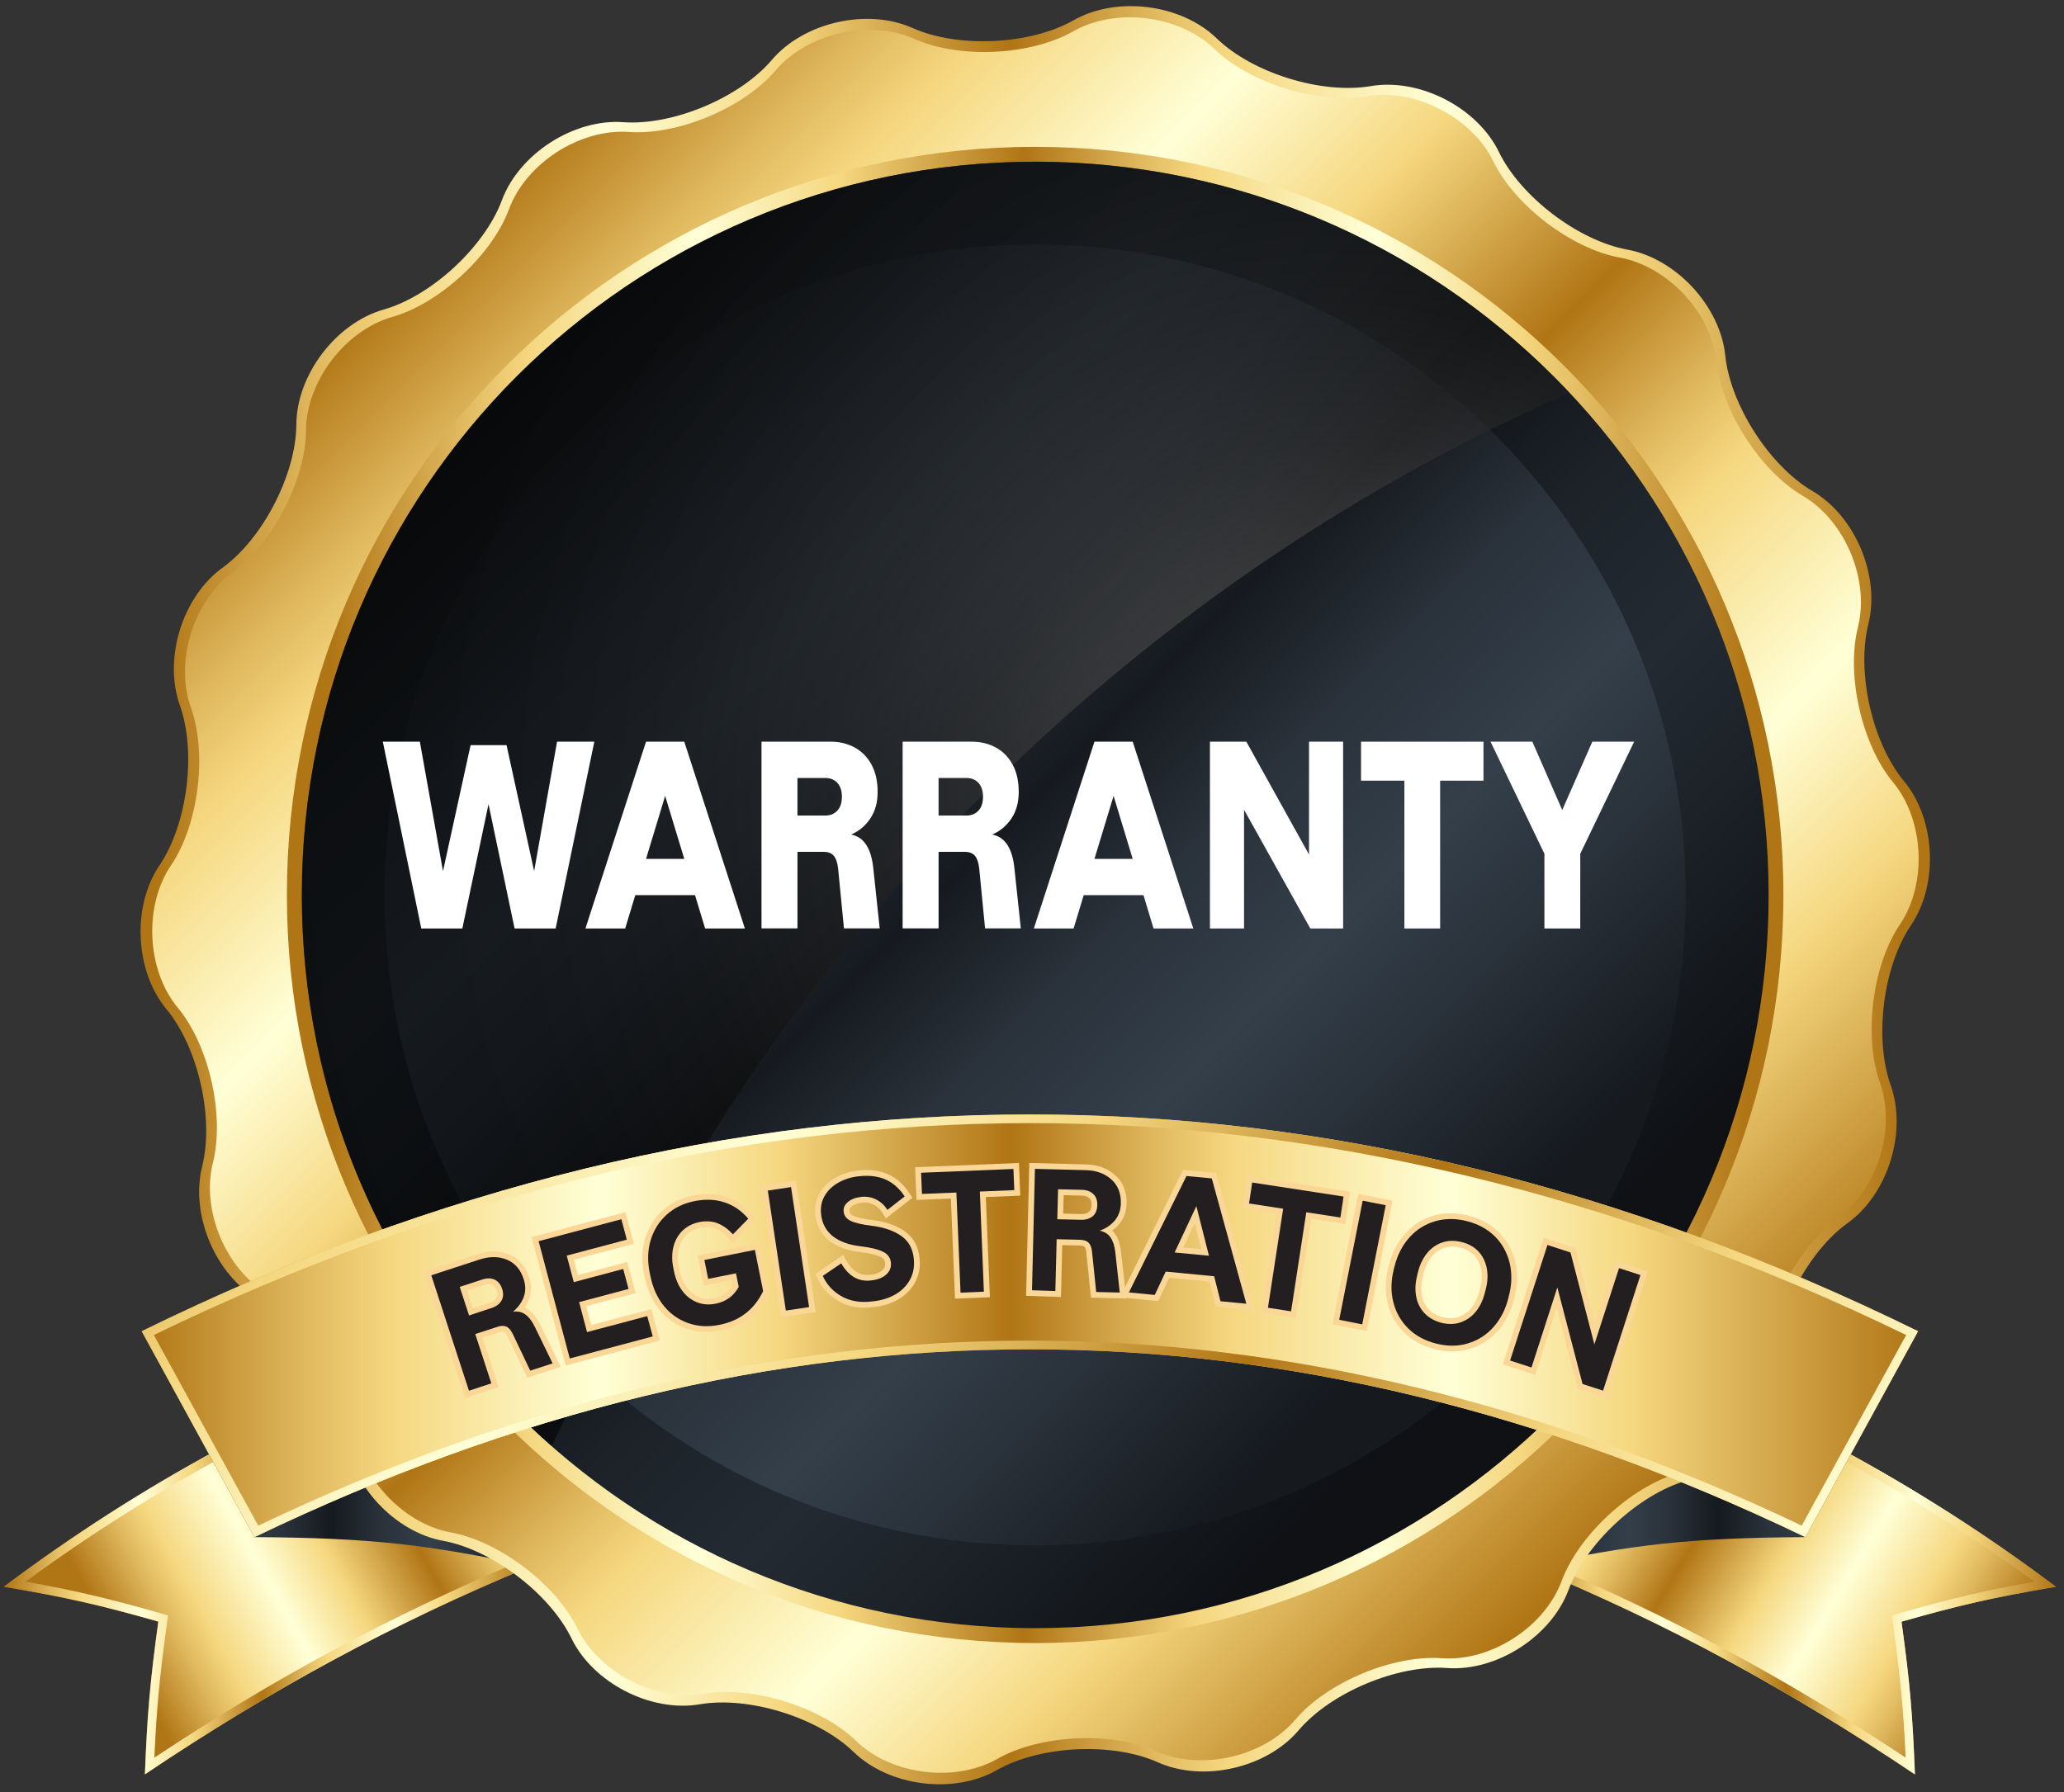 <svg width="190" height="165" viewBox="0 0 190 165" fill="none" xmlns="http://www.w3.org/2000/svg">
<rect x="0" y="0" width="190" height="165" fill="#333333" stroke="none"/>
<path d="M48.91 144.18C35.88 149.63 25.06 155.49 13.33 163.38C13.55 157.81 13.79 154.99 14.57 149.31C9.06 147.75 6.21 147.1 0.35 146.1C12.89 136.68 26.83 129.15 41.59 123.85C44.53 131.97 45.99 136.04 48.91 144.18Z" fill="url(#paint0_linear_1_173)"/>
<path d="M140.7 144.18C153.73 149.63 164.55 155.49 176.28 163.38C176.06 157.81 175.82 154.99 175.04 149.31C180.55 147.75 183.4 147.1 189.26 146.1C176.72 136.68 162.78 129.15 148.01 123.85C145.09 131.97 143.63 136.04 140.7 144.18Z" fill="url(#paint1_linear_1_173)"/>
<path d="M41.12 124.87L47.14 141.63L47.9 143.74C35.77 148.86 25.29 154.49 14.21 161.83C14.42 157.23 14.68 154.5 15.38 149.42L15.47 148.73L14.8 148.54C9.86 147.14 6.98 146.46 2.35 145.63C14.26 136.89 27.29 129.92 41.12 124.87ZM41.6 123.84C26.84 129.14 12.9 136.67 0.36 146.09C6.22 147.1 9.07 147.75 14.58 149.3C13.8 154.98 13.56 157.8 13.34 163.37C25.07 155.49 35.89 149.63 48.92 144.17C45.99 136.04 44.53 131.97 41.6 123.84Z" fill="url(#paint2_linear_1_173)"/>
<path d="M148.5 124.87C162.32 129.92 175.36 136.89 187.28 145.63C182.64 146.46 179.77 147.14 174.83 148.54L174.16 148.73L174.25 149.42C174.94 154.5 175.21 157.23 175.42 161.83C164.33 154.48 153.85 148.86 141.73 143.74L145.33 133.74L148.5 124.87ZM148.01 123.84C145.09 131.97 143.62 136.04 140.7 144.18C153.73 149.63 164.55 155.49 176.28 163.38C176.06 157.81 175.82 154.99 175.04 149.31C180.55 147.75 183.4 147.1 189.26 146.1C176.71 136.67 162.78 129.14 148.01 123.84Z" fill="url(#paint3_linear_1_173)"/>
<path d="M48.94 144.24C39.28 142.19 34.12 141.59 23.42 141.53C19.27 133.95 17.19 130.15 13.04 122.57C24.93 121.98 30.7 122.3 41.62 123.9C44.55 132.03 46.01 136.1 48.94 144.24Z" fill="url(#paint4_linear_1_173)"/>
<path d="M140.68 144.24C150.34 142.19 155.49 141.59 166.19 141.53C170.34 133.95 172.42 130.15 176.57 122.57C164.67 121.98 158.91 122.3 147.98 123.9C145.07 132.03 143.61 136.1 140.68 144.24Z" fill="url(#paint5_linear_1_173)"/>
<path d="M163.31 125.74C163.28 130.31 159.66 135.07 155.27 136.32C150.87 137.57 145.98 142.1 144.39 146.39C142.8 150.67 137.77 153.91 133.21 153.58C128.65 153.25 122.5 155.83 119.54 159.32C116.58 162.8 110.75 164.13 106.58 162.26C102.41 160.39 95.74 160.71 91.77 162.98C87.8 165.24 81.86 164.49 78.58 161.31C75.3 158.13 68.93 156.15 64.42 156.92C59.91 157.69 54.59 154.95 52.6 150.84C50.6 146.73 45.29 142.69 40.8 141.87C36.3 141.05 32.24 136.66 31.78 132.11C31.31 127.56 27.7 121.96 23.76 119.65C19.81 117.34 17.5 111.83 18.61 107.39C19.72 102.96 18.25 96.45 15.33 92.93C12.41 89.41 12.13 83.44 14.69 79.66C17.25 75.87 18.09 69.26 16.56 64.95C15.02 60.65 16.79 54.93 20.5 52.26C24.2 49.58 27.26 43.65 27.28 39.08C27.31 34.51 30.93 29.75 35.32 28.5C39.72 27.25 44.61 22.72 46.2 18.44C47.79 14.16 52.82 10.92 57.38 11.25C61.94 11.58 68.09 9 71.05 5.52C74.01 2.04 79.84 0.72 84.01 2.58C88.18 4.45 94.84 4.13 98.82 1.87C102.79 -0.39 108.73 0.36 112.01 3.54C115.29 6.72 121.66 8.7 126.17 7.93C130.68 7.16 136 9.9 137.99 14.01C139.99 18.12 145.3 22.16 149.79 22.98C154.29 23.8 158.35 28.19 158.82 32.74C159.29 37.29 162.9 42.9 166.84 45.21C170.79 47.52 173.1 53.03 171.99 57.47C170.88 61.9 172.35 68.41 175.27 71.92C178.19 75.44 178.47 81.41 175.91 85.2C173.35 88.98 172.51 95.6 174.04 99.9C175.58 104.2 173.81 109.92 170.1 112.6C166.39 115.24 163.33 121.17 163.31 125.74Z" fill="url(#paint6_linear_1_173)"/>
<path d="M162.43 125.19C162.4 129.7 158.83 134.4 154.49 135.64C150.15 136.88 145.32 141.35 143.75 145.58C142.18 149.81 137.22 153.01 132.72 152.68C128.22 152.35 122.15 154.9 119.23 158.34C116.31 161.78 110.55 163.08 106.43 161.24C102.31 159.39 95.74 159.71 91.82 161.94C87.9 164.17 82.04 163.43 78.8 160.29C75.56 157.15 69.27 155.2 64.83 155.95C60.38 156.71 55.13 154 53.16 149.95C51.19 145.89 45.95 141.91 41.51 141.1C37.07 140.29 33.06 135.95 32.6 131.47C32.14 126.98 28.57 121.45 24.68 119.16C20.79 116.88 18.5 111.44 19.6 107.06C20.7 102.68 19.25 96.26 16.37 92.79C13.49 89.32 13.21 83.42 15.74 79.68C18.27 75.94 19.1 69.41 17.58 65.17C16.06 60.92 17.81 55.28 21.47 52.64C25.12 49.99 28.14 44.14 28.17 39.63C28.2 35.12 31.77 30.42 36.11 29.18C40.45 27.95 45.29 23.48 46.86 19.25C48.43 15.02 53.39 11.83 57.9 12.15C62.4 12.47 68.47 9.93 71.39 6.49C74.31 3.05 80.07 1.75 84.19 3.59C88.31 5.43 94.88 5.12 98.8 2.88C102.72 0.65 108.58 1.39 111.82 4.53C115.06 7.67 121.35 9.62 125.8 8.86C130.25 8.1 135.5 10.81 137.47 14.86C139.44 18.92 144.68 22.91 149.12 23.72C153.56 24.53 157.57 28.87 158.03 33.35C158.49 37.84 162.06 43.37 165.95 45.65C169.84 47.93 172.13 53.37 171.03 57.75C169.93 62.13 171.38 68.55 174.26 72.02C177.14 75.49 177.42 81.39 174.89 85.13C172.36 88.87 171.53 95.4 173.05 99.65C174.57 103.9 172.82 109.54 169.16 112.18C165.47 114.82 162.46 120.67 162.43 125.19Z" fill="url(#paint7_linear_1_173)"/>
<path d="M164.17 82.4C164.17 120.44 133.33 151.28 95.29 151.28C57.25 151.28 26.41 120.44 26.41 82.4C26.41 44.36 57.25 13.52 95.29 13.52C133.33 13.52 164.17 44.36 164.17 82.4Z" fill="url(#paint8_linear_1_173)"/>
<path d="M162.81 82.4C162.81 119.69 132.59 149.91 95.3 149.91C58.01 149.91 27.79 119.69 27.79 82.4C27.79 45.11 58.01 14.89 95.3 14.89C132.58 14.89 162.81 45.11 162.81 82.4Z" fill="url(#paint9_linear_1_173)"/>
<path d="M95.29 142.29C128.366 142.29 155.18 115.476 155.18 82.4C155.18 49.324 128.366 22.51 95.29 22.51C62.214 22.51 35.4 49.324 35.4 82.4C35.4 115.476 62.214 142.29 95.29 142.29Z" fill="url(#paint10_linear_1_173)"/>
<path opacity="0.6" d="M50.79 133.14C51.41 131.83 52.04 130.52 52.69 129.23C70.14 87.83 103.35 54.2 144.46 36.17C132.15 23.08 114.68 14.89 95.29 14.89C58 14.89 27.78 45.11 27.78 82.4C27.78 102.63 36.69 120.77 50.79 133.14Z" fill="url(#paint11_radial_1_173)"/>
<path d="M166.19 141.53C118.25 118.47 71.36 118.47 23.42 141.53C19.27 133.95 17.19 130.15 13.04 122.57C67.3 95.96 122.32 95.96 176.58 122.57C172.43 130.15 170.35 133.95 166.19 141.53Z" fill="url(#paint12_linear_1_173)"/>
<path d="M94.82 103.41C121.69 103.41 148.82 109.97 175.47 122.92L166.6 139.11L165.86 140.47C142.12 129.16 118.22 123.43 94.82 123.43C71.42 123.43 47.51 129.16 23.77 140.47L18.99 131.74L14.16 122.92C40.8 109.98 67.94 103.41 94.82 103.41ZM94.81 102.61C67.49 102.61 40.17 109.27 13.04 122.57C17.19 130.15 19.27 133.95 23.42 141.53C47.4 130 71.1 124.23 94.81 124.24C118.52 124.24 142.23 130.01 166.19 141.53C170.34 133.95 172.42 130.15 176.57 122.57C149.45 109.26 122.13 102.61 94.81 102.61Z" fill="url(#paint13_linear_1_173)"/>
<path d="M42.56 85.49H38.78L35.24 68.29H38.65L40.78 80.21L43.32 68.61H46.63L49.17 80.21L51.28 68.29H54.71L51.15 85.49H47.37L44.97 74.04L42.56 85.49Z" fill="white"/>
<path d="M68.57 85.49H64.91L63.98 82.42H58.48L57.55 85.49H53.89L59.47 68.29H62.99L68.57 85.49ZM61.23 73.28L59.47 79.08H62.99L61.23 73.28Z" fill="white"/>
<path d="M70.1 85.49V68.29H76.49C77.29 68.29 78.02 68.47 78.67 68.82C79.32 69.17 79.84 69.7 80.22 70.39C80.6 71.09 80.79 71.93 80.79 72.91C80.79 73.88 80.56 74.7 80.11 75.37C79.66 76.04 79.07 76.53 78.35 76.84C79.54 77.07 80.22 78.13 80.4 80.03L80.98 85.48H77.69L77.15 79.95C77.09 79.43 76.96 79.04 76.76 78.8C76.55 78.55 76.23 78.43 75.79 78.43H73.41V85.48H70.1V85.49ZM75.97 75.09C76.43 75.09 76.79 74.94 77.08 74.64C77.36 74.34 77.5 73.91 77.5 73.35C77.5 72.81 77.36 72.39 77.08 72.08C76.8 71.78 76.43 71.63 75.97 71.63H73.41V75.09C73.41 75.09 75.97 75.09 75.97 75.09Z" fill="white"/>
<path d="M83.09 85.49V68.29H89.48C90.28 68.29 91.01 68.47 91.66 68.82C92.31 69.17 92.83 69.7 93.21 70.39C93.59 71.09 93.78 71.93 93.78 72.91C93.78 73.88 93.55 74.7 93.1 75.37C92.65 76.04 92.06 76.53 91.34 76.84C92.53 77.07 93.21 78.13 93.39 80.03L93.97 85.48H90.68L90.14 79.95C90.08 79.43 89.95 79.04 89.75 78.8C89.54 78.55 89.22 78.43 88.78 78.43H86.4V85.48H83.09V85.49ZM88.96 75.09C89.42 75.09 89.78 74.94 90.07 74.64C90.35 74.34 90.49 73.91 90.49 73.35C90.49 72.81 90.35 72.39 90.07 72.08C89.79 71.78 89.42 71.63 88.96 71.63H86.4V75.09C86.4 75.09 88.96 75.09 88.96 75.09Z" fill="white"/>
<path d="M109.85 85.49H106.19L105.26 82.42H99.76L98.83 85.49H95.17L100.75 68.29H104.27L109.85 85.49ZM102.51 73.28L100.75 79.08H104.27L102.51 73.28Z" fill="white"/>
<path d="M114.52 85.49H111.38V68.29H114.73L120.5 78.68V68.29H123.64V85.49H120.62L114.52 74.56V85.49Z" fill="white"/>
<path d="M136.56 68.29V71.88H132.57V85.49H129.28V71.88H125.29V68.29H136.56Z" fill="white"/>
<path d="M145.46 85.49H142.17V78.61L137.21 68.29H141.06L143.81 74.58L146.58 68.29H150.43L145.47 78.61V85.49H145.46Z" fill="white"/>
<path d="M43.17 128.05L39.7 117.42L44.14 115.97C45.06 115.67 45.89 115.67 46.65 115.98C47.41 116.29 47.92 116.89 48.21 117.78C48.4 118.38 48.4 118.94 48.2 119.45C48 119.96 47.67 120.41 47.22 120.77C47.67 120.71 48.06 120.8 48.38 121.04C48.7 121.28 48.99 121.66 49.24 122.18L50.87 125.53L48.81 126.2L47.22 122.86C47.04 122.49 46.85 122.26 46.63 122.15C46.41 122.05 46.13 122.05 45.78 122.17L43.75 122.83L45.23 127.37L43.17 128.05ZM45.26 120.43C45.68 120.29 45.98 120.07 46.16 119.76C46.34 119.45 46.36 119.08 46.22 118.66C46.08 118.24 45.85 117.97 45.53 117.82C45.2 117.67 44.83 117.67 44.4 117.81L42.32 118.49L43.18 121.12L45.26 120.43Z" fill="#231F20" stroke="#FAD797" stroke-width="1.061" stroke-miterlimit="8"/>
<path d="M60.09 123.05L52.45 125.08L49.58 114.28L57.2 112.26L57.7 114.14L52.17 115.61L52.82 118.05L57.37 116.84L57.86 118.68L53.31 119.89L54.04 122.65L59.58 121.18L60.09 123.05Z" fill="#231F20" stroke="#FAD797" stroke-width="1.061" stroke-miterlimit="8"/>
<path d="M63.37 121.83C62.48 121.52 61.72 120.99 61.11 120.24C60.5 119.49 60.09 118.57 59.87 117.48L59.81 117.2C59.59 116.12 59.62 115.11 59.9 114.18C60.18 113.25 60.67 112.47 61.37 111.84C62.07 111.21 62.92 110.79 63.94 110.59C64.95 110.39 65.88 110.43 66.71 110.71C67.55 110.99 68.27 111.49 68.88 112.21L67.47 113.65C67.04 113.18 66.58 112.85 66.08 112.64C65.58 112.44 65.02 112.4 64.39 112.52C63.76 112.65 63.24 112.91 62.83 113.31C62.42 113.71 62.14 114.21 61.99 114.81C61.84 115.41 61.84 116.05 61.98 116.73L62.05 117.07C62.19 117.76 62.44 118.35 62.8 118.84C63.16 119.33 63.61 119.68 64.15 119.9C64.69 120.12 65.27 120.16 65.9 120.03C66.84 119.84 67.54 119.33 68 118.49L67.75 117.24L65.19 117.75L64.84 116.01L69.49 115.08L70.25 118.88C69.44 120.57 68.1 121.61 66.24 121.98C65.22 122.19 64.27 122.14 63.37 121.83Z" fill="#231F20" stroke="#FAD797" stroke-width="1.061" stroke-miterlimit="8"/>
<path d="M74.48 120.35L72.34 120.67L70.68 109.62L72.82 109.3L74.48 120.35Z" fill="#231F20" stroke="#FAD797" stroke-width="1.061" stroke-miterlimit="8"/>
<path d="M77.48 119.36C76.69 118.92 76.11 118.29 75.74 117.48L77.44 116.32C78.11 117.49 79.01 118.02 80.14 117.9C80.76 117.84 81.23 117.66 81.57 117.36C81.91 117.06 82.05 116.7 82.01 116.26V116.24C81.96 115.79 81.72 115.46 81.28 115.25C80.84 115.03 80.18 114.87 79.28 114.76C78.16 114.63 77.29 114.32 76.66 113.82C76.03 113.32 75.67 112.64 75.58 111.77V111.75C75.52 111.15 75.63 110.6 75.92 110.1C76.21 109.6 76.63 109.2 77.19 108.88C77.75 108.57 78.38 108.37 79.09 108.3C80.06 108.2 80.89 108.31 81.56 108.62C82.24 108.93 82.81 109.45 83.28 110.16L81.69 111.4C81.42 110.97 81.07 110.65 80.65 110.44C80.23 110.23 79.78 110.15 79.31 110.2C78.8 110.25 78.39 110.4 78.08 110.65C77.77 110.9 77.63 111.19 77.66 111.53V111.55C77.7 111.93 77.91 112.22 78.31 112.41C78.7 112.6 79.37 112.76 80.32 112.87C81.43 113.02 82.31 113.33 82.98 113.81C83.65 114.28 84.03 114.98 84.12 115.9V115.93C84.19 116.62 84.08 117.24 83.78 117.8C83.48 118.36 83.04 118.82 82.44 119.17C81.84 119.52 81.14 119.74 80.35 119.82C79.23 119.97 78.28 119.81 77.48 119.36Z" fill="#231F20" stroke="#FAD797" stroke-width="1.061" stroke-miterlimit="8"/>
<path d="M93.29 107.63L93.37 109.58L90.2 109.71L90.57 118.93L88.42 119.02L88.04 109.8L84.87 109.93L84.79 107.98L93.29 107.63Z" fill="#231F20" stroke="#FAD797" stroke-width="1.061" stroke-miterlimit="8"/>
<path d="M95 118.8L95.27 107.62L99.94 107.74C100.91 107.76 101.69 108.05 102.3 108.59C102.91 109.13 103.2 109.87 103.18 110.81C103.16 111.44 102.97 111.96 102.61 112.39C102.25 112.81 101.79 113.12 101.24 113.31C101.68 113.41 102.02 113.62 102.24 113.95C102.46 114.28 102.61 114.73 102.67 115.31L103.08 119.01L100.91 118.96L100.53 115.28C100.49 114.87 100.38 114.59 100.21 114.42C100.04 114.25 99.77 114.16 99.4 114.15L97.27 114.1L97.15 118.87L95 118.8ZM99.51 112.31C99.96 112.32 100.31 112.21 100.59 111.98C100.86 111.75 101 111.41 101.01 110.96C101.02 110.52 100.9 110.18 100.64 109.94C100.38 109.69 100.03 109.56 99.58 109.55L97.4 109.5L97.33 112.26L99.51 112.31Z" fill="#231F20" stroke="#FAD797" stroke-width="1.061" stroke-miterlimit="8"/>
<path d="M114.73 120.04L112.35 119.81L111.77 117.51L107.31 117.08L106.3 119.23L103.92 119L109.22 108.28L111.55 108.5L114.73 120.04ZM110.13 111.05L108.13 115.32L111.29 115.62L110.13 111.05Z" fill="#231F20" stroke="#FAD797" stroke-width="1.061" stroke-miterlimit="8"/>
<path d="M123.68 110.17L123.39 112.1L120.25 111.62L118.85 120.74L116.72 120.41L118.12 111.29L114.98 110.81L115.27 108.88L123.68 110.17Z" fill="#231F20" stroke="#FAD797" stroke-width="1.061" stroke-miterlimit="8"/>
<path d="M125.4 121.94L123.28 121.52L125.44 110.55L127.56 110.97L125.4 121.94Z" fill="#231F20" stroke="#FAD797" stroke-width="1.061" stroke-miterlimit="8"/>
<path d="M129.64 122.32C128.96 121.65 128.5 120.84 128.26 119.89C128.02 118.94 128.04 117.94 128.3 116.89L128.37 116.61C128.63 115.56 129.09 114.67 129.74 113.94C130.39 113.21 131.18 112.72 132.09 112.45C133.01 112.18 133.98 112.17 135.02 112.43C136.05 112.69 136.91 113.15 137.59 113.82C138.27 114.49 138.72 115.3 138.96 116.24C139.19 117.19 139.18 118.19 138.92 119.24L138.85 119.52C138.59 120.57 138.13 121.46 137.48 122.19C136.83 122.92 136.05 123.41 135.13 123.69C134.21 123.97 133.24 123.97 132.21 123.71C131.18 123.45 130.32 122.99 129.64 122.32ZM134.47 121.75C135.01 121.56 135.48 121.23 135.86 120.76C136.24 120.29 136.52 119.71 136.69 119.02L136.78 118.68C136.95 118 136.98 117.36 136.86 116.76C136.74 116.16 136.49 115.65 136.1 115.23C135.71 114.81 135.19 114.52 134.55 114.36C133.91 114.2 133.31 114.21 132.76 114.4C132.21 114.59 131.74 114.92 131.36 115.39C130.98 115.87 130.7 116.44 130.53 117.13L130.45 117.47C130.28 118.15 130.25 118.79 130.37 119.39C130.48 119.99 130.74 120.5 131.14 120.92C131.54 121.34 132.06 121.63 132.7 121.8C133.34 121.95 133.93 121.94 134.47 121.75Z" fill="#231F20" stroke="#FAD797" stroke-width="1.061" stroke-miterlimit="8"/>
<path d="M140.98 125.91L139.01 125.27L142.45 114.63L144.57 115.32L146.77 123.78L149.04 116.76L151.01 117.4L147.57 128.04L145.68 127.43L143.36 118.54L140.98 125.91Z" fill="#231F20" stroke="#FAD797" stroke-width="1.061" stroke-miterlimit="8"/>
<path d="M43.17 128.05L39.7 117.42L44.14 115.97C45.06 115.67 45.89 115.67 46.65 115.98C47.41 116.29 47.92 116.89 48.21 117.78C48.4 118.38 48.4 118.94 48.2 119.45C48 119.96 47.67 120.41 47.22 120.77C47.67 120.71 48.06 120.8 48.38 121.04C48.7 121.28 48.99 121.66 49.24 122.18L50.87 125.53L48.81 126.2L47.22 122.86C47.04 122.49 46.85 122.26 46.63 122.15C46.41 122.05 46.13 122.05 45.78 122.17L43.75 122.83L45.23 127.37L43.17 128.05ZM45.26 120.43C45.68 120.29 45.98 120.07 46.16 119.76C46.34 119.45 46.36 119.08 46.22 118.66C46.08 118.24 45.85 117.97 45.53 117.82C45.2 117.67 44.83 117.67 44.4 117.81L42.32 118.49L43.18 121.12L45.26 120.43Z" fill="#231F20"/>
<path d="M60.09 123.05L52.45 125.08L49.58 114.28L57.2 112.26L57.7 114.14L52.17 115.61L52.82 118.05L57.37 116.84L57.86 118.68L53.31 119.89L54.04 122.65L59.58 121.18L60.09 123.05Z" fill="#231F20"/>
<path d="M63.37 121.83C62.48 121.52 61.72 120.99 61.11 120.24C60.5 119.49 60.09 118.57 59.87 117.48L59.81 117.2C59.59 116.12 59.62 115.11 59.9 114.18C60.18 113.25 60.67 112.47 61.37 111.84C62.07 111.21 62.92 110.79 63.94 110.59C64.95 110.39 65.88 110.43 66.71 110.71C67.55 110.99 68.27 111.49 68.88 112.21L67.47 113.65C67.04 113.18 66.58 112.85 66.08 112.64C65.58 112.44 65.02 112.4 64.39 112.52C63.76 112.65 63.24 112.91 62.83 113.31C62.42 113.71 62.14 114.21 61.99 114.81C61.84 115.41 61.84 116.05 61.98 116.73L62.05 117.07C62.19 117.76 62.44 118.35 62.8 118.84C63.16 119.33 63.61 119.68 64.15 119.9C64.69 120.12 65.27 120.16 65.9 120.03C66.84 119.84 67.54 119.33 68 118.49L67.75 117.24L65.19 117.75L64.84 116.01L69.49 115.08L70.25 118.88C69.44 120.57 68.1 121.61 66.24 121.98C65.22 122.19 64.27 122.14 63.37 121.83Z" fill="#231F20"/>
<path d="M74.48 120.35L72.34 120.67L70.68 109.62L72.82 109.3L74.48 120.35Z" fill="#231F20"/>
<path d="M77.48 119.36C76.69 118.92 76.11 118.29 75.74 117.48L77.44 116.32C78.11 117.49 79.01 118.02 80.14 117.9C80.76 117.84 81.23 117.66 81.57 117.36C81.91 117.06 82.05 116.7 82.01 116.26V116.24C81.96 115.79 81.72 115.46 81.28 115.25C80.84 115.03 80.18 114.87 79.28 114.76C78.16 114.63 77.29 114.32 76.66 113.82C76.03 113.32 75.67 112.64 75.58 111.77V111.75C75.52 111.15 75.63 110.6 75.92 110.1C76.21 109.6 76.63 109.2 77.19 108.88C77.75 108.57 78.38 108.37 79.09 108.3C80.06 108.2 80.89 108.31 81.56 108.62C82.24 108.93 82.81 109.45 83.28 110.16L81.69 111.4C81.42 110.97 81.07 110.65 80.65 110.44C80.23 110.23 79.78 110.15 79.31 110.2C78.8 110.25 78.39 110.4 78.08 110.65C77.77 110.9 77.63 111.19 77.66 111.53V111.55C77.7 111.93 77.91 112.22 78.31 112.41C78.7 112.6 79.37 112.76 80.32 112.87C81.43 113.02 82.31 113.33 82.98 113.81C83.65 114.28 84.03 114.98 84.12 115.9V115.93C84.19 116.62 84.08 117.24 83.78 117.8C83.48 118.36 83.04 118.82 82.44 119.17C81.84 119.52 81.14 119.74 80.35 119.82C79.23 119.97 78.28 119.81 77.48 119.36Z" fill="#231F20"/>
<path d="M93.29 107.63L93.37 109.58L90.2 109.71L90.57 118.93L88.42 119.02L88.04 109.8L84.87 109.93L84.79 107.98L93.29 107.63Z" fill="#231F20"/>
<path d="M95 118.8L95.27 107.62L99.94 107.74C100.91 107.76 101.69 108.05 102.3 108.59C102.91 109.13 103.2 109.87 103.18 110.81C103.16 111.44 102.97 111.96 102.61 112.39C102.25 112.81 101.79 113.12 101.24 113.31C101.68 113.41 102.02 113.62 102.24 113.95C102.46 114.28 102.61 114.73 102.67 115.31L103.08 119.01L100.91 118.96L100.53 115.28C100.49 114.87 100.38 114.59 100.21 114.42C100.04 114.25 99.77 114.16 99.4 114.15L97.27 114.1L97.15 118.87L95 118.8ZM99.51 112.31C99.96 112.32 100.31 112.21 100.59 111.98C100.86 111.75 101 111.41 101.01 110.96C101.02 110.52 100.9 110.18 100.64 109.94C100.38 109.69 100.03 109.56 99.58 109.55L97.4 109.5L97.33 112.26L99.51 112.31Z" fill="#231F20"/>
<path d="M114.73 120.04L112.35 119.81L111.77 117.51L107.31 117.08L106.3 119.23L103.92 119L109.22 108.28L111.55 108.5L114.73 120.04ZM110.13 111.05L108.13 115.32L111.29 115.62L110.13 111.05Z" fill="#231F20"/>
<path d="M123.68 110.17L123.39 112.1L120.25 111.62L118.85 120.74L116.72 120.41L118.12 111.29L114.98 110.81L115.27 108.88L123.68 110.17Z" fill="#231F20"/>
<path d="M125.4 121.94L123.28 121.52L125.44 110.55L127.56 110.97L125.4 121.94Z" fill="#231F20"/>
<path d="M129.64 122.32C128.96 121.65 128.5 120.84 128.26 119.89C128.02 118.94 128.04 117.94 128.3 116.89L128.37 116.61C128.63 115.56 129.09 114.67 129.74 113.94C130.39 113.21 131.18 112.72 132.09 112.45C133.01 112.18 133.98 112.17 135.02 112.43C136.05 112.69 136.91 113.15 137.59 113.82C138.27 114.49 138.72 115.3 138.96 116.24C139.19 117.19 139.18 118.19 138.92 119.24L138.85 119.52C138.59 120.57 138.13 121.46 137.48 122.19C136.83 122.92 136.05 123.41 135.13 123.69C134.21 123.97 133.24 123.97 132.21 123.71C131.18 123.45 130.32 122.99 129.64 122.32ZM134.47 121.75C135.01 121.56 135.48 121.23 135.86 120.76C136.24 120.29 136.52 119.71 136.69 119.02L136.78 118.68C136.95 118 136.98 117.36 136.86 116.76C136.74 116.16 136.49 115.65 136.1 115.23C135.71 114.81 135.19 114.52 134.55 114.36C133.91 114.2 133.31 114.21 132.76 114.4C132.21 114.59 131.74 114.92 131.36 115.39C130.98 115.87 130.7 116.44 130.53 117.13L130.45 117.47C130.28 118.15 130.25 118.79 130.37 119.39C130.48 119.99 130.74 120.5 131.14 120.92C131.54 121.34 132.06 121.63 132.7 121.8C133.34 121.95 133.93 121.94 134.47 121.75Z" fill="#231F20"/>
<path d="M140.98 125.91L139.01 125.27L142.45 114.63L144.57 115.32L146.77 123.78L149.04 116.76L151.01 117.4L147.57 128.04L145.68 127.43L143.36 118.54L140.98 125.91Z" fill="#231F20"/>
<defs>
<linearGradient id="paint0_linear_1_173" x1="10.862" y1="151.744" x2="62.339" y2="123.592" gradientUnits="userSpaceOnUse">
<stop stop-color="#B07515"/>
<stop offset="0.094" stop-color="#E1BA60"/>
<stop offset="0.14" stop-color="#F5D77F"/>
<stop offset="0.258" stop-color="#FFFFD7"/>
<stop offset="0.36" stop-color="#F5D77F"/>
<stop offset="0.489" stop-color="#B07515"/>
<stop offset="0.573" stop-color="#E1BA60"/>
<stop offset="0.613" stop-color="#F5D77F"/>
<stop offset="0.737" stop-color="#FFFFD7"/>
<stop offset="0.839" stop-color="#F5D77F"/>
<stop offset="1" stop-color="#B07515"/>
</linearGradient>
<linearGradient id="paint1_linear_1_173" x1="182.289" y1="155.072" x2="130.988" y2="124.205" gradientUnits="userSpaceOnUse">
<stop stop-color="#B07515"/>
<stop offset="0.094" stop-color="#E1BA60"/>
<stop offset="0.14" stop-color="#F5D77F"/>
<stop offset="0.258" stop-color="#FFFFD7"/>
<stop offset="0.36" stop-color="#F5D77F"/>
<stop offset="0.489" stop-color="#B07515"/>
<stop offset="0.573" stop-color="#E1BA60"/>
<stop offset="0.613" stop-color="#F5D77F"/>
<stop offset="0.737" stop-color="#FFFFD7"/>
<stop offset="0.839" stop-color="#F5D77F"/>
<stop offset="1" stop-color="#B07515"/>
</linearGradient>
<linearGradient id="paint2_linear_1_173" x1="0.36" y1="143.605" x2="48.92" y2="143.605" gradientUnits="userSpaceOnUse">
<stop stop-color="#B07515"/>
<stop offset="0.094" stop-color="#E1BA60"/>
<stop offset="0.14" stop-color="#F5D77F"/>
<stop offset="0.258" stop-color="#FFFFD7"/>
<stop offset="0.36" stop-color="#F5D77F"/>
<stop offset="0.489" stop-color="#B07515"/>
<stop offset="0.573" stop-color="#E1BA60"/>
<stop offset="0.613" stop-color="#F5D77F"/>
<stop offset="0.737" stop-color="#FFFFD7"/>
<stop offset="0.839" stop-color="#F5D77F"/>
<stop offset="1" stop-color="#B07515"/>
</linearGradient>
<linearGradient id="paint3_linear_1_173" x1="140.7" y1="143.61" x2="189.26" y2="143.61" gradientUnits="userSpaceOnUse">
<stop stop-color="#B07515"/>
<stop offset="0.094" stop-color="#E1BA60"/>
<stop offset="0.14" stop-color="#F5D77F"/>
<stop offset="0.258" stop-color="#FFFFD7"/>
<stop offset="0.36" stop-color="#F5D77F"/>
<stop offset="0.489" stop-color="#B07515"/>
<stop offset="0.573" stop-color="#E1BA60"/>
<stop offset="0.613" stop-color="#F5D77F"/>
<stop offset="0.737" stop-color="#FFFFD7"/>
<stop offset="0.839" stop-color="#F5D77F"/>
<stop offset="1" stop-color="#B07515"/>
</linearGradient>
<linearGradient id="paint4_linear_1_173" x1="13.04" y1="133.267" x2="48.94" y2="133.267" gradientUnits="userSpaceOnUse">
<stop stop-color="#161A1F"/>
<stop offset="0.14" stop-color="#2A323B"/>
<stop offset="0.258" stop-color="#343F4A"/>
<stop offset="0.36" stop-color="#2A323B"/>
<stop offset="0.489" stop-color="#161A1F"/>
<stop offset="0.613" stop-color="#2A323B"/>
<stop offset="0.737" stop-color="#343F4A"/>
<stop offset="0.839" stop-color="#2A323B"/>
<stop offset="1" stop-color="#161A1F"/>
</linearGradient>
<linearGradient id="paint5_linear_1_173" x1="140.68" y1="133.267" x2="176.57" y2="133.267" gradientUnits="userSpaceOnUse">
<stop stop-color="#161A1F"/>
<stop offset="0.14" stop-color="#2A323B"/>
<stop offset="0.258" stop-color="#343F4A"/>
<stop offset="0.36" stop-color="#2A323B"/>
<stop offset="0.489" stop-color="#161A1F"/>
<stop offset="0.613" stop-color="#2A323B"/>
<stop offset="0.737" stop-color="#343F4A"/>
<stop offset="0.839" stop-color="#2A323B"/>
<stop offset="1" stop-color="#161A1F"/>
</linearGradient>
<linearGradient id="paint6_linear_1_173" x1="14.3" y1="82.425" x2="175.185" y2="82.425" gradientUnits="userSpaceOnUse">
<stop stop-color="#B07515"/>
<stop offset="0.094" stop-color="#E1BA60"/>
<stop offset="0.14" stop-color="#F5D77F"/>
<stop offset="0.258" stop-color="#FFFFD7"/>
<stop offset="0.36" stop-color="#F5D77F"/>
<stop offset="0.489" stop-color="#B07515"/>
<stop offset="0.573" stop-color="#E1BA60"/>
<stop offset="0.613" stop-color="#F5D77F"/>
<stop offset="0.737" stop-color="#FFFFD7"/>
<stop offset="0.839" stop-color="#F5D77F"/>
<stop offset="1" stop-color="#B07515"/>
</linearGradient>
<linearGradient id="paint7_linear_1_173" x1="37.423" y1="24.519" x2="151.38" y2="138.475" gradientUnits="userSpaceOnUse">
<stop stop-color="#B07515"/>
<stop offset="0.094" stop-color="#E1BA60"/>
<stop offset="0.14" stop-color="#F5D77F"/>
<stop offset="0.258" stop-color="#FFFFD7"/>
<stop offset="0.36" stop-color="#F5D77F"/>
<stop offset="0.489" stop-color="#B07515"/>
<stop offset="0.573" stop-color="#E1BA60"/>
<stop offset="0.613" stop-color="#F5D77F"/>
<stop offset="0.737" stop-color="#FFFFD7"/>
<stop offset="0.839" stop-color="#F5D77F"/>
<stop offset="1" stop-color="#B07515"/>
</linearGradient>
<linearGradient id="paint8_linear_1_173" x1="30.386" y1="82.4" x2="160.967" y2="82.4" gradientUnits="userSpaceOnUse">
<stop stop-color="#B07515"/>
<stop offset="0.094" stop-color="#E1BA60"/>
<stop offset="0.14" stop-color="#F5D77F"/>
<stop offset="0.258" stop-color="#FFFFD7"/>
<stop offset="0.36" stop-color="#F5D77F"/>
<stop offset="0.489" stop-color="#B07515"/>
<stop offset="0.573" stop-color="#E1BA60"/>
<stop offset="0.613" stop-color="#F5D77F"/>
<stop offset="0.737" stop-color="#FFFFD7"/>
<stop offset="0.839" stop-color="#F5D77F"/>
<stop offset="1" stop-color="#B07515"/>
</linearGradient>
<linearGradient id="paint9_linear_1_173" x1="45.726" y1="32.828" x2="136.496" y2="123.598" gradientUnits="userSpaceOnUse">
<stop stop-color="#0F1115"/>
<stop offset="0.14" stop-color="#1C2228"/>
<stop offset="0.258" stop-color="#232A32"/>
<stop offset="0.36" stop-color="#1C2228"/>
<stop offset="0.489" stop-color="#0F1115"/>
<stop offset="0.613" stop-color="#1C2228"/>
<stop offset="0.737" stop-color="#232A32"/>
<stop offset="0.839" stop-color="#1C2228"/>
<stop offset="1" stop-color="#0F1115"/>
</linearGradient>
<linearGradient id="paint10_linear_1_173" x1="51.314" y1="38.424" x2="131.844" y2="118.954" gradientUnits="userSpaceOnUse">
<stop stop-color="#161A1F"/>
<stop offset="0.14" stop-color="#2A323B"/>
<stop offset="0.258" stop-color="#343F4A"/>
<stop offset="0.36" stop-color="#2A323B"/>
<stop offset="0.489" stop-color="#161A1F"/>
<stop offset="0.613" stop-color="#2A323B"/>
<stop offset="0.737" stop-color="#343F4A"/>
<stop offset="0.839" stop-color="#2A323B"/>
<stop offset="1" stop-color="#161A1F"/>
</linearGradient>
<radialGradient id="paint11_radial_1_173" cx="0" cy="0" r="1" gradientUnits="userSpaceOnUse" gradientTransform="translate(122.615 73.754) scale(101.348 101.348)">
<stop stop-color="#E8E8E8"/>
<stop offset="0.054" stop-color="#A6A6A6"/>
<stop offset="0.14" stop-color="#606060"/>
<stop offset="0.209" stop-color="#4C4C4C"/>
<stop offset="0.326" stop-color="#303030"/>
<stop offset="0.453" stop-color="#1B1B1B"/>
<stop offset="0.594" stop-color="#0C0C0C"/>
<stop offset="0.757" stop-color="#030303"/>
<stop offset="1"/>
</radialGradient>
<linearGradient id="paint12_linear_1_173" x1="13.04" y1="122.071" x2="176.58" y2="122.071" gradientUnits="userSpaceOnUse">
<stop stop-color="#B07515"/>
<stop offset="0.094" stop-color="#E1BA60"/>
<stop offset="0.14" stop-color="#F5D77F"/>
<stop offset="0.258" stop-color="#FFFFD7"/>
<stop offset="0.36" stop-color="#F5D77F"/>
<stop offset="0.489" stop-color="#B07515"/>
<stop offset="0.573" stop-color="#E1BA60"/>
<stop offset="0.613" stop-color="#F5D77F"/>
<stop offset="0.737" stop-color="#FFFFD7"/>
<stop offset="0.839" stop-color="#F5D77F"/>
<stop offset="1" stop-color="#B07515"/>
</linearGradient>
<linearGradient id="paint13_linear_1_173" x1="35.372" y1="67.427" x2="175.918" y2="207.973" gradientUnits="userSpaceOnUse">
<stop stop-color="#B07515"/>
<stop offset="0.094" stop-color="#E1BA60"/>
<stop offset="0.14" stop-color="#F5D77F"/>
<stop offset="0.258" stop-color="#FFFFD7"/>
<stop offset="0.36" stop-color="#F5D77F"/>
<stop offset="0.489" stop-color="#B07515"/>
<stop offset="0.573" stop-color="#E1BA60"/>
<stop offset="0.613" stop-color="#F5D77F"/>
<stop offset="0.737" stop-color="#FFFFD7"/>
<stop offset="0.839" stop-color="#F5D77F"/>
<stop offset="1" stop-color="#B07515"/>
</linearGradient>
</defs>
</svg>
